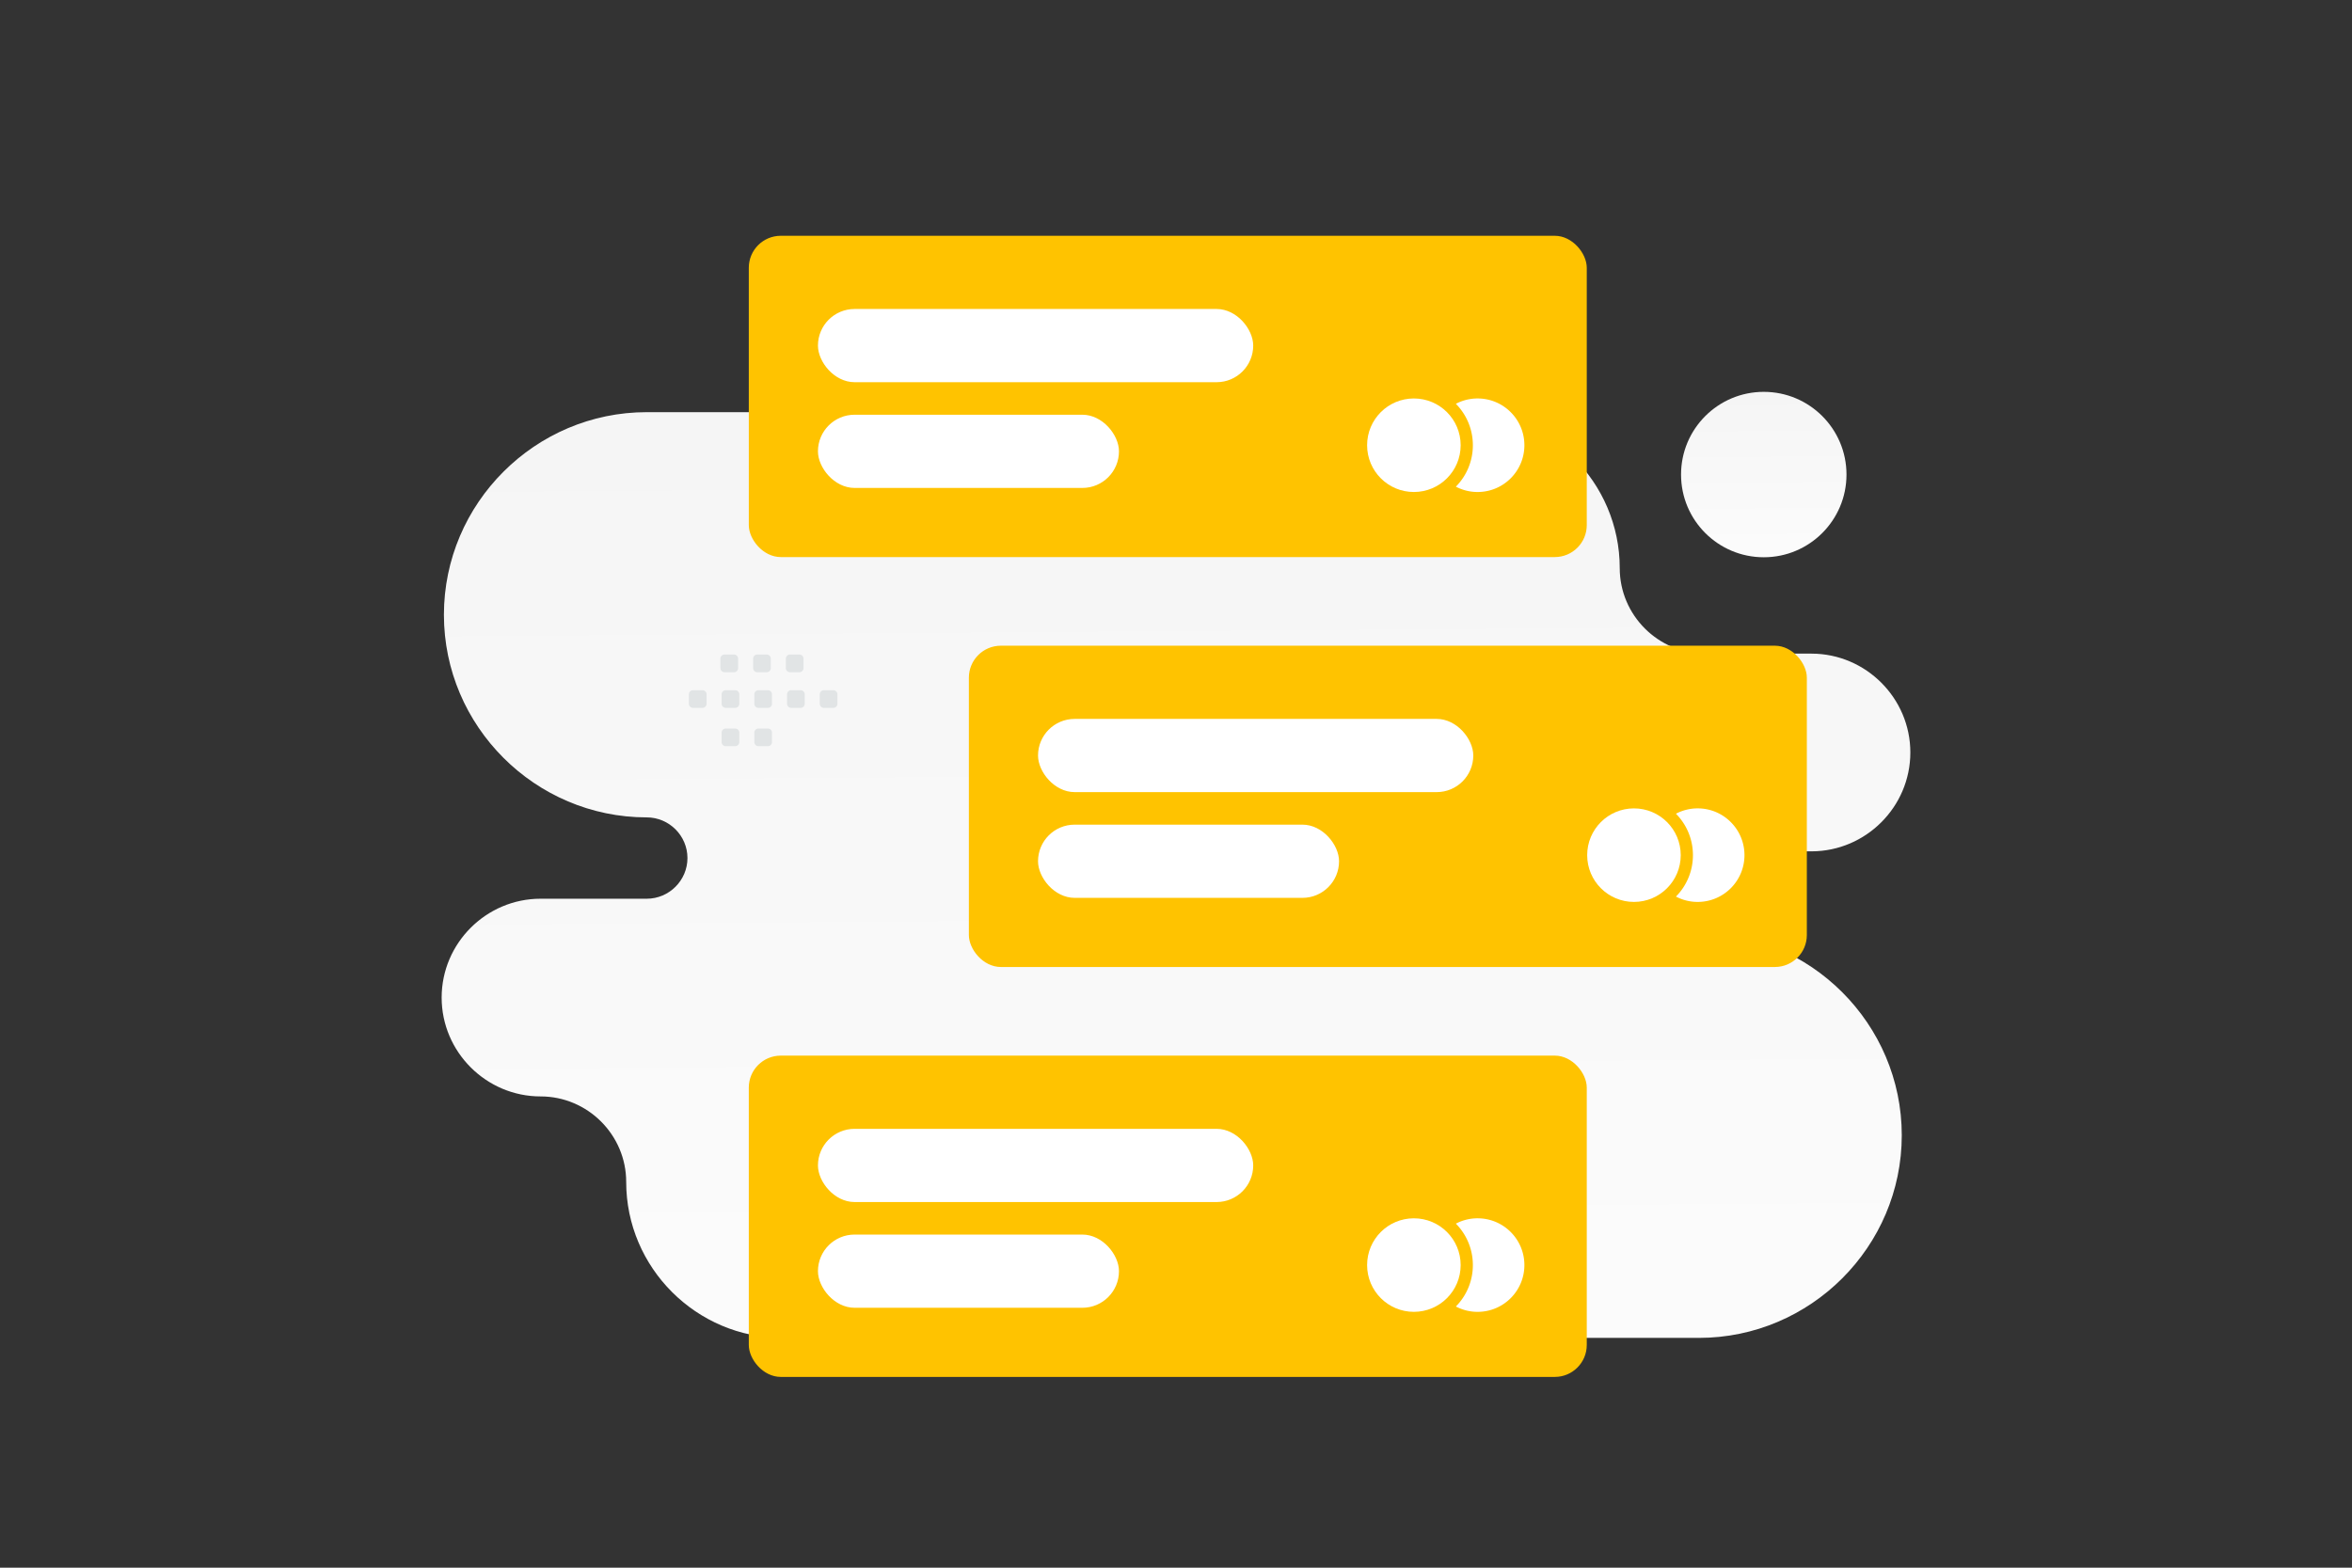 <svg width="900" height="600" viewBox="0 0 900 600" fill="none" xmlns="http://www.w3.org/2000/svg"><rect x="0" y="0" width="900" height="600" fill="#333333" stroke="none"/><path fill="transparent" d="M0 0h900v600H0z"/><path fill-rule="evenodd" clip-rule="evenodd" d="M247.478 157.748c-42.689 0-77.612 34.892-77.612 77.545s34.923 77.545 77.612 77.545c8.564 0 15.578 7.008 15.578 15.565 0 8.556-7.014 15.564-15.578 15.564h-40.611c-20.826 0-37.867 17.027-37.867 37.834 0 20.807 17.041 37.834 37.867 37.834 18.011 0 32.749 14.725 32.749 32.721 0 32.833 26.887 59.696 59.748 59.696h350.742c42.69 0 77.612-34.892 77.612-77.545s-34.922-77.545-77.612-77.545h-7.508c-8.564 0-15.578-6.999-15.578-15.564 0-8.557 7.005-15.565 15.578-15.565h50.535c20.826 0 37.867-17.026 37.867-37.834 0-20.781-16.998-37.79-37.789-37.834h-40.663c-18.012 0-32.75-14.725-32.75-32.72 0-32.833-26.886-59.697-59.748-59.697H247.478z" fill="url(#a)"/><rect x="286.531" y="90.241" width="320.648" height="122.967" rx="12.232" fill="#ffc300"/><circle cx="541.027" cy="170.404" r="17.9" fill="#fff"/><path fill-rule="evenodd" clip-rule="evenodd" d="M557.092 186.256a22.498 22.498 0 0 0 6.505-15.853 22.5 22.5 0 0 0-6.505-15.853 17.829 17.829 0 0 1 8.321-2.047c9.886 0 17.9 8.014 17.9 17.9s-8.014 17.9-17.9 17.9c-3.004 0-5.835-.739-8.321-2.047z" fill="#fff"/><rect x="312.993" y="118.259" width="166.55" height="28.018" rx="14.009" fill="#fff"/><rect x="312.993" y="158.729" width="115.184" height="28.018" rx="14.009" fill="#fff"/><rect x="286.531" y="404.019" width="320.648" height="122.967" rx="12.232" fill="#ffc300"/><circle cx="541.027" cy="484.181" r="17.9" fill="#fff"/><path fill-rule="evenodd" clip-rule="evenodd" d="M557.092 500.034a22.498 22.498 0 0 0 6.505-15.853 22.5 22.5 0 0 0-6.505-15.853 17.829 17.829 0 0 1 8.321-2.047c9.886 0 17.9 8.014 17.9 17.9s-8.014 17.9-17.9 17.9c-3.004 0-5.835-.74-8.321-2.047z" fill="#fff"/><rect x="312.993" y="432.036" width="166.55" height="28.018" rx="14.009" fill="#fff"/><rect x="312.993" y="472.506" width="115.184" height="28.018" rx="14.009" fill="#fff"/><rect x="370.744" y="247.13" width="320.648" height="122.967" rx="12.232" fill="#ffc300"/><circle cx="625.239" cy="327.293" r="17.9" fill="#fff"/><path fill-rule="evenodd" clip-rule="evenodd" d="M641.305 343.144a22.498 22.498 0 0 0 6.504-15.853 22.5 22.5 0 0 0-6.505-15.853 17.829 17.829 0 0 1 8.321-2.047c9.886 0 17.9 8.014 17.9 17.9s-8.014 17.9-17.9 17.9c-3.004 0-5.835-.74-8.32-2.047z" fill="#fff"/><rect x="397.206" y="275.147" width="166.55" height="28.018" rx="14.009" fill="#fff"/><rect x="397.206" y="315.618" width="115.184" height="28.018" rx="14.009" fill="#fff"/><path fill-rule="evenodd" clip-rule="evenodd" d="M318.87 270.926h-3.61c-.873 0-1.576-.71-1.576-1.575v-3.61c0-.873.711-1.576 1.576-1.576h3.61c.865 0 1.576.71 1.576 1.576v3.61a1.572 1.572 0 0 1-1.576 1.575zm-12.515 0h-3.61c-.865 0-1.576-.71-1.576-1.575v-3.61c0-.873.711-1.576 1.576-1.576h3.61c.865 0 1.576.71 1.576 1.576v3.61c0 .865-.711 1.575-1.576 1.575zm-12.524 0h-3.609c-.866 0-1.576-.71-1.576-1.575v-3.61c0-.873.71-1.576 1.576-1.576h3.609c.866 0 1.576.71 1.576 1.576v3.61a1.572 1.572 0 0 1-1.576 1.575zm-12.516 0h-3.61c-.865 0-1.575-.71-1.575-1.575v-3.61c0-.873.71-1.576 1.575-1.576h3.61c.873 0 1.583.71 1.583 1.576v3.61a1.592 1.592 0 0 1-1.583 1.575zm-12.516 0h-3.61c-.873 0-1.583-.71-1.583-1.575v-3.61c0-.873.71-1.576 1.583-1.576h3.61c.865 0 1.575.71 1.575 1.576v3.61c0 .865-.71 1.575-1.575 1.575zm37.096-13.648h-3.61c-.865 0-1.575-.71-1.575-1.575v-3.618c0-.865.71-1.575 1.575-1.575h3.61c.873 0 1.576.71 1.576 1.575v3.61a1.574 1.574 0 0 1-1.576 1.583zm-12.515 0h-3.61c-.866 0-1.576-.71-1.576-1.575v-3.618c0-.865.71-1.575 1.576-1.575h3.61c.865 0 1.575.71 1.575 1.575v3.61a1.573 1.573 0 0 1-1.575 1.583zm-12.516 0h-3.61c-.873 0-1.583-.71-1.583-1.575v-3.618c0-.865.71-1.575 1.583-1.575h3.61c.865 0 1.575.71 1.575 1.575v3.61c0 .873-.71 1.583-1.575 1.583zm12.967 28.308h-3.609c-.866 0-1.576-.71-1.576-1.575v-3.61c0-.873.71-1.576 1.576-1.576h3.609c.866 0 1.576.71 1.576 1.576v3.61a1.572 1.572 0 0 1-1.576 1.575zm-12.516 0h-3.61c-.865 0-1.575-.71-1.575-1.575v-3.61c0-.873.71-1.576 1.575-1.576h3.61c.873 0 1.583.71 1.583 1.576v3.61a1.592 1.592 0 0 1-1.583 1.575z" fill="#E1E4E5"/><circle cx="674.911" cy="181.627" r="31.654" fill="url(#b)"/><defs><linearGradient id="a" x1="461.983" y1="710.696" x2="455.095" y2="-227.751" gradientUnits="userSpaceOnUse"><stop stop-color="#fff"/><stop offset="1" stop-color="#EEE"/></linearGradient><linearGradient id="b" x1="676.261" y1="248.776" x2="674.309" y2="81.105" gradientUnits="userSpaceOnUse"><stop stop-color="#fff"/><stop offset="1" stop-color="#EEE"/></linearGradient></defs></svg>